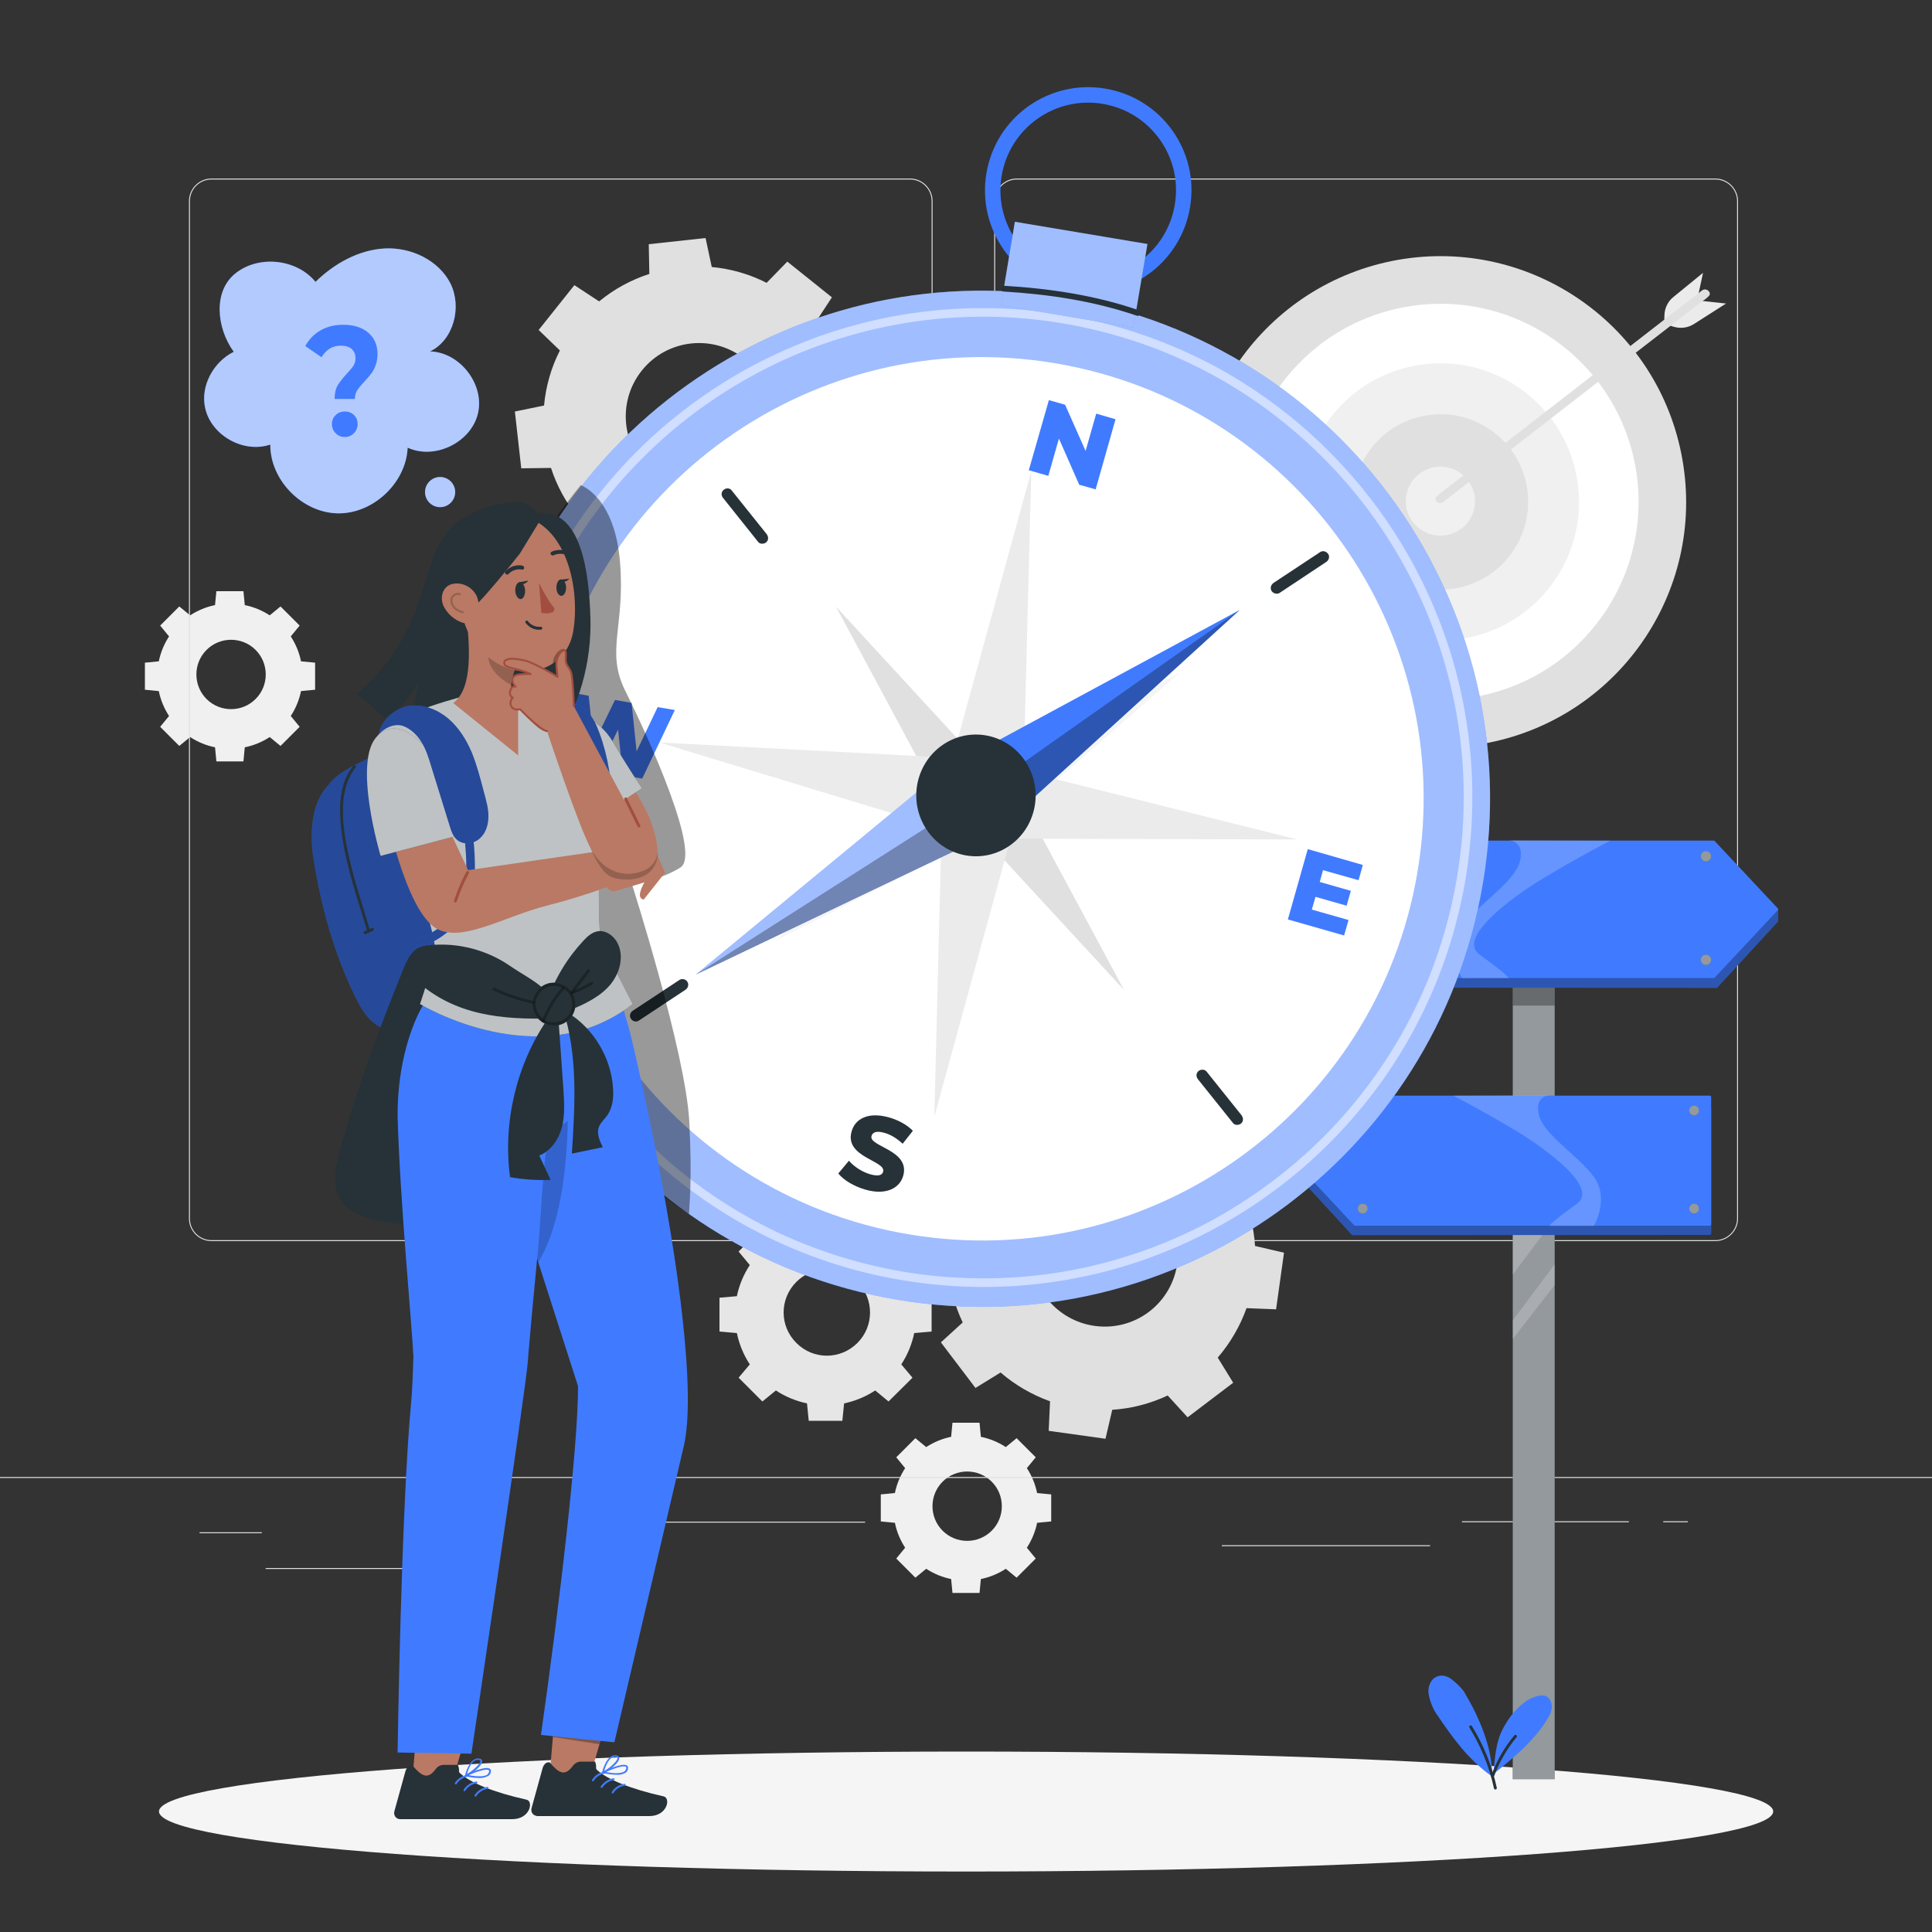 <svg version="1.2" xmlns="http://www.w3.org/2000/svg" viewBox="0 0 1000 1000" width="1000" height="1000">
	<rect x="0" y="0" width="1000" height="1000" fill="#333333" stroke="none"/>
	<title>9462243</title>
	<style>
		.s0 { fill: #f0f0f0 } 
		.s1 { fill: #e6e6e6 } 
		.s2 { fill: #e0e0e0 } 
		.s3 { fill: #ffffff } 
		.s4 { fill: #ebebeb } 
		.s5 { fill: #f5f5f5 } 
		.s6 { fill: #263238 } 
		.s7 { opacity: .5;fill: #ffffff } 
		.s8 { opacity: .3;fill: #000000 } 
		.s9 { fill: #407bff } 
		.s10 { fill: none;stroke: #263238;stroke-linecap: round;stroke-linejoin: round;stroke-width: 1.5 } 
		.s11 { opacity: .6;fill: #ffffff } 
		.s12 { fill: none;stroke: #407bff;stroke-miterlimit:10;stroke-width: 8 } 
		.s13 { opacity: .4;fill: #000000 } 
		.s14 { fill: #000000 } 
		.s15 { opacity: .7;fill: #ffffff } 
		.s16 { fill: #b97964 } 
		.s17 { fill: none;stroke: #407bff;stroke-linecap: round;stroke-linejoin: round } 
		.s18 { opacity: .2;fill: #000000 } 
		.s19 { fill: #a24e3f } 
		.s20 { opacity: .2;fill: none;stroke: #000000;stroke-linecap: round;stroke-linejoin: round } 
		.s21 { fill: none;stroke: #a24e3f;stroke-linecap: round;stroke-linejoin: round } 
	</style>
	<g id="Background complete">
		<g id="&lt;Group&gt;">
			<path id="&lt;Compound Path&gt;" fill-rule="evenodd" class="s0" d="m463.9 754.3l9.9-9.9 5.6 4.6c4-2.6 8.4-4.4 12.9-5.3l0.7-7.3h14l0.7 7.3c4.5 0.9 8.9 2.7 12.9 5.3l5.6-4.6 9.9 9.9-4.6 5.6c2.6 4 4.4 8.4 5.3 12.9l7.3 0.7v14l-7.3 0.7c-0.9 4.5-2.7 8.9-5.3 12.9l4.6 5.6-9.9 9.9-5.6-4.6c-4 2.6-8.4 4.4-12.9 5.3l-0.7 7.2h-14l-0.7-7.2c-4.5-0.9-8.9-2.7-12.9-5.3l-5.6 4.6-9.9-9.9 4.6-5.6c-2.6-4-4.4-8.4-5.3-12.9l-7.3-0.7v-14l7.3-0.7c0.9-4.5 2.7-8.9 5.3-12.9zm24 12.6c-7 7-7 18.4 0 25.4 7 7 18.4 7 25.4 0 7-7 7-18.4 0-25.4-7-7-18.4-7-25.4 0z"/>
		</g>
		<g id="&lt;Group&gt;">
			<path id="&lt;Compound Path&gt;" fill-rule="evenodd" class="s0" d="m82.9 323.8l9.9-9.9 5.6 4.6c4-2.6 8.4-4.4 12.9-5.3l0.7-7.2h14l0.7 7.2c4.5 0.9 8.9 2.7 12.9 5.3l5.6-4.6 9.9 9.9-4.6 5.6c2.6 4 4.4 8.4 5.3 12.9l7.3 0.7v14l-7.3 0.7c-0.9 4.5-2.7 8.9-5.3 12.9l4.6 5.6-9.9 9.9-5.6-4.6c-4 2.6-8.4 4.4-12.9 5.3l-0.7 7.3h-14l-0.7-7.3c-4.5-0.9-8.9-2.7-12.9-5.3l-5.6 4.6-9.9-9.9 4.6-5.6c-2.6-4-4.4-8.4-5.3-12.9l-7.2-0.7v-14l7.2-0.7c0.9-4.5 2.7-8.9 5.3-12.9zm24 12.6c-7 7-7 18.4 0 25.4 7 7 18.4 7 25.4 0 7-7 7-18.4 0-25.4-7-7-18.4-7-25.4 0z"/>
		</g>
		<g id="&lt;Group&gt;">
			<path id="&lt;Compound Path&gt;" fill-rule="evenodd" class="s1" d="m382.3 647.8l12.3-12.3 7 5.7c5-3.3 10.5-5.5 16.1-6.6l0.9-9h17.4l0.9 9c5.6 1.1 11.1 3.3 16.1 6.6l6.9-5.7 12.4 12.3-5.8 7c3.3 5 5.5 10.4 6.7 16.1l9 0.8v17.5l-9 0.8c-1.2 5.7-3.4 11.2-6.7 16.2l5.8 6.9-12.4 12.3-6.9-5.7c-5 3.3-10.5 5.5-16.1 6.7l-0.9 9h-17.4l-0.9-9c-5.6-1.2-11.1-3.4-16.1-6.7l-7 5.7-12.3-12.3 5.8-6.9c-3.3-5-5.5-10.5-6.7-16.2l-9-0.8v-17.5l9-0.8c1.2-5.7 3.4-11.1 6.7-16.1zm29.9 15.7c-8.8 8.8-8.8 22.9 0 31.6 8.7 8.8 22.8 8.8 31.6 0 8.7-8.7 8.7-22.8 0-31.6-8.8-8.7-22.9-8.7-31.6 0z"/>
		</g>
		<g id="&lt;Group&gt;">
			<path id="&lt;Compound Path&gt;" fill-rule="evenodd" class="s2" d="m502.2 585l23.6-17.9 10.3 11.3c9.2-4.4 18.9-6.8 28.7-7.5l3.5-14.9 29.4 4-0.7 15.4c9.2 3.3 17.9 8.2 25.6 14.9l13-8 17.9 23.6-11.3 10.3c4.3 9.2 6.8 18.9 7.4 28.7l15 3.5-4.1 29.3-15.3-0.6c-3.3 9.2-8.3 17.9-14.9 25.6l8 13-23.6 17.9-10.3-11.3c-9.2 4.3-18.9 6.8-28.7 7.4l-3.5 15-29.4-4.1 0.7-15.3c-9.2-3.3-18-8.3-25.6-14.9l-13 8-17.9-23.6 11.3-10.3c-4.4-9.2-6.8-18.9-7.5-28.7l-14.9-3.5 4-29.4 15.4 0.7c3.3-9.3 8.2-18 14.9-25.6zm46.7 33.5c-16.7 12.6-20 36.4-7.4 53.1 12.7 16.7 36.5 20 53.2 7.4 16.7-12.7 20-36.5 7.3-53.2-12.6-16.7-36.4-20-53.1-7.3z"/>
		</g>
		<g id="&lt;Group&gt;">
			<path id="&lt;Compound Path&gt;" fill-rule="evenodd" class="s2" d="m278.8 170.8l18.5-23.2 12.8 8.4c7.8-6.4 16.6-11.2 26-14.2l-0.3-15.4 29.4-3.2 3.2 15c9.7 0.9 19.4 3.6 28.4 8.2l10.7-11 23.1 18.5-8.4 12.8c6.5 7.8 11.2 16.6 14.3 26l15.3-0.3 3.3 29.5-15.1 3.1c-0.9 9.7-3.6 19.4-8.2 28.4l11 10.7-18.5 23.1-12.8-8.4c-7.8 6.5-16.6 11.2-25.9 14.3l0.2 15.3-29.4 3.3-3.1-15c-9.8-1-19.5-3.7-28.5-8.3l-10.6 11.1-23.2-18.5 8.4-12.9c-6.4-7.8-11.2-16.6-14.2-25.9l-15.4 0.2-3.3-29.4 15.1-3.1c0.9-9.8 3.6-19.5 8.2-28.5zm53.4 21c-13.1 16.4-10.4 40.3 5.9 53.4 16.4 13 40.3 10.4 53.4-6 13.1-16.3 10.4-40.2-5.9-53.3-16.4-13.1-40.3-10.5-53.4 5.9z"/>
		</g>
		<g id="&lt;Group&gt;">
			<path id="&lt;Path&gt;" class="s2" d="m870.8 237.8c12.2 69.2-34.1 135.1-103.3 147.2-69.1 12.1-135-34.1-147.2-103.3-12.1-69.1 34.2-135 103.3-147.2 69.2-12.1 135.1 34.2 147.2 103.3z"/>
			<path id="&lt;Path&gt;" class="s3" d="m846.6 242.1c9.7 55.8-27.6 108.9-83.3 118.6-55.8 9.8-108.9-27.5-118.7-83.2-9.7-55.8 27.5-108.9 83.3-118.7 55.8-9.8 108.9 27.5 118.7 83.3z"/>
			<path id="&lt;Path&gt;" class="s0" d="m816.2 247.4c6.9 39-19.2 76.2-58.2 83-39 6.9-76.2-19.2-83.1-58.2-6.8-39.1 19.3-76.2 58.3-83.1 39-6.8 76.2 19.3 83 58.3z"/>
			<path id="&lt;Path&gt;" class="s2" d="m790.3 251.9c4.3 24.7-12.2 48.3-36.9 52.6-24.7 4.3-48.2-12.2-52.5-36.9-4.3-24.7 12.2-48.2 36.9-52.5 24.6-4.4 48.2 12.2 52.5 36.8z"/>
			<path id="&lt;Path&gt;" class="s0" d="m763.2 256.3c1.7 9.8-4.8 19-14.6 20.7-9.7 1.7-19-4.8-20.7-14.5-1.7-9.7 4.8-19 14.5-20.7 9.8-1.7 19 4.8 20.8 14.5z"/>
			<path id="&lt;Path&gt;" class="s4" d="m861.4 168.3l0.1-5.1c0.1-3.7 1.8-7.3 4.8-9.6l15.2-12.4-3 13.9z"/>
			<path id="&lt;Path&gt;" class="s4" d="m861.3 167.6l4.9 1.5c3.6 1.1 7.5 0.6 10.6-1.4l16.6-10.6-14.1-1.5z"/>
			<g id="&lt;Group&gt;">
				<g id="&lt;Group&gt;">
					<path id="&lt;Path&gt;" class="s2" d="m746.9 259.9q6.9-5.3 13.7-10.6 16.3-12.6 32.6-25.3 19.9-15.4 39.7-30.8 17.2-13.3 34.4-26.6 5.6-4.4 11.3-8.8c1.7-1.3 3.8-2.6 5.4-4.1q0.1-0.1 0.2-0.2c2.3-1.8-0.9-4.9-3.2-3.2q-6.8 5.3-13.7 10.6-16.3 12.7-32.6 25.3-19.9 15.4-39.7 30.8-17.2 13.3-34.3 26.6-5.7 4.4-11.4 8.8c-1.7 1.4-3.7 2.6-5.3 4.2q-0.1 0.1-0.3 0.2c-2.2 1.7 1 4.9 3.2 3.1z"/>
				</g>
			</g>
		</g>
		<g id="&lt;Group&gt;">
			<g id="&lt;Group&gt;">
				<g id="&lt;Group&gt;">
					<g id="&lt;Group&gt;">
						<g id="&lt;Group&gt;">
							<path id="&lt;Compound Path&gt;" fill-rule="evenodd" class="s2" d="m887.8 642.4h-361.5c-6.4 0-11.7-5.3-11.7-11.7v-526.6c0-6.4 5.3-11.7 11.7-11.7h361.5c6.5 0 11.8 5.3 11.8 11.7v526.6c0 6.4-5.3 11.7-11.8 11.7zm-361.5-549.5c-6.1 0-11.2 5-11.2 11.2v526.6c0 6.2 5.1 11.2 11.2 11.2h361.5c6.2 0 11.3-5 11.3-11.2v-526.6c0-6.2-5.1-11.2-11.3-11.2z"/>
						</g>
					</g>
					<g id="&lt;Group&gt;">
						<g id="&lt;Group&gt;">
							<path id="&lt;Compound Path&gt;" fill-rule="evenodd" class="s2" d="m471 642.4h-361.5c-6.5 0-11.7-5.3-11.7-11.7v-526.6c0-6.4 5.2-11.7 11.7-11.7h361.5c6.5 0 11.7 5.3 11.7 11.7v526.6c0 6.4-5.2 11.7-11.7 11.7zm-361.5-549.5c-6.2 0-11.2 5-11.2 11.2v526.6c0 6.2 5 11.2 11.2 11.2h361.5c6.2 0 11.2-5 11.2-11.2v-526.6c0-6.2-5-11.2-11.2-11.2z"/>
						</g>
					</g>
				</g>
				<g id="&lt;Group&gt;">
					<g id="&lt;Group&gt;">
						<path id="&lt;Path&gt;" class="s2" d="m1000 765h-1000v-0.5h1000z"/>
					</g>
				</g>
			</g>
			<path id="&lt;Path&gt;" class="s2" d="m103.3 793.1h32.2v0.5h-32.2z"/>
			<path id="&lt;Path&gt;" class="s2" d="m340.7 787.6h107.1v0.5h-107.1z"/>
			<path id="&lt;Path&gt;" class="s2" d="m137.5 811.6h72.5v0.5h-72.5z"/>
			<path id="&lt;Path&gt;" class="s2" d="m756.7 787.4h86.4v0.5h-86.4z"/>
			<path id="&lt;Path&gt;" class="s2" d="m860.9 787.4h12.7v0.5h-12.7z"/>
			<path id="&lt;Path&gt;" class="s2" d="m632.4 799.8h107.8v0.5h-107.8z"/>
		</g>
	</g>
	<g id="Shadow 2">
		<g id="&lt;Group&gt;">
			<g id="&lt;Group&gt;">
				<path id="&lt;Path&gt;" class="s5" d="m917.8 937.6c0 17.2-187.1 31.1-417.8 31.1-230.7 0-417.7-13.9-417.7-31.1 0-17.1 187-31 417.7-31 230.7 0 417.8 13.9 417.8 31z"/>
			</g>
		</g>
	</g>
	<g id="Sign">
		<g id="&lt;Group&gt;">
			<g id="&lt;Group&gt;">
				<path id="&lt;Path&gt;" class="s6" d="m804.7 920.9h-21.7v-421.8h21.7z"/>
				<path id="&lt;Path&gt;" class="s7" d="m804.7 920.9h-21.7v-421.8h21.7z"/>
			</g>
			<path id="&lt;Path&gt;" class="s8" d="m804.7 520.5h-21.7v-15h21.7z"/>
			<g id="&lt;Group&gt;">
				<path id="&lt;Path&gt;" class="s9" d="m693.4 511.2l194.9 0.1c0.2 0 0.5-0.1 0.6-0.2l31.3-34c0.2-0.3 0.3-6.4 0.1-6.7l-32.7-28.1c-0.1-0.1-0.3-0.2-0.6-0.2h-193.6c-0.5 0-0.8 0.3-0.8 0.7v67.7c0 0.4 0.3 0.7 0.8 0.7z"/>
				<path id="&lt;Path&gt;" class="s8" d="m693.4 511.2l194.9 0.1c0.2 0 0.5-0.1 0.6-0.2l31.3-34c0.2-0.3 0.3-6.4 0.1-6.7l-32.7-28.1c-0.1-0.1-0.3-0.2-0.6-0.2h-193.6c-0.5 0-0.8 0.3-0.8 0.7v67.7c0 0.4 0.3 0.7 0.8 0.7z"/>
				<path id="&lt;Path&gt;" class="s9" d="m693.4 506.2h193.6c0.3 0 0.5-0.1 0.6-0.3l32.6-34.8c0.2-0.3 0.2-0.6 0-0.9l-32.6-34.8c-0.1-0.2-0.3-0.3-0.6-0.3h-193.6c-0.5 0-0.8 0.3-0.8 0.7v69.7c0 0.4 0.3 0.7 0.8 0.7z"/>
				<g id="&lt;Group&gt;">
					<g id="&lt;Group&gt;">
						<path id="&lt;Path&gt;" class="s6" d="m704.6 443.2c0 1.5-1.2 2.7-2.7 2.7-1.5 0-2.7-1.2-2.7-2.7 0-1.5 1.2-2.7 2.7-2.7 1.5 0 2.7 1.2 2.7 2.7z"/>
						<path id="&lt;Path&gt;" class="s7" d="m704.6 443.2c0 1.5-1.2 2.7-2.7 2.7-1.5 0-2.7-1.2-2.7-2.7 0-1.5 1.2-2.7 2.7-2.7 1.5 0 2.7 1.2 2.7 2.7z"/>
					</g>
					<g id="&lt;Group&gt;">
						<path id="&lt;Path&gt;" class="s6" d="m704.6 496.8c0 1.5-1.2 2.7-2.7 2.7-1.5 0-2.7-1.2-2.7-2.7 0-1.5 1.2-2.7 2.7-2.7 1.5 0 2.7 1.2 2.7 2.7z"/>
						<path id="&lt;Path&gt;" class="s7" d="m704.6 496.8c0 1.5-1.2 2.7-2.7 2.7-1.5 0-2.7-1.2-2.7-2.7 0-1.5 1.2-2.7 2.7-2.7 1.5 0 2.7 1.2 2.7 2.7z"/>
					</g>
				</g>
				<g id="&lt;Group&gt;">
					<g id="&lt;Group&gt;">
						<path id="&lt;Path&gt;" class="s6" d="m885.7 443.2c0 1.5-1.2 2.7-2.7 2.7-1.5 0-2.7-1.2-2.7-2.7 0-1.5 1.2-2.7 2.7-2.7 1.5 0 2.7 1.2 2.7 2.7z"/>
						<path id="&lt;Path&gt;" class="s7" d="m885.7 443.2c0 1.5-1.2 2.7-2.7 2.7-1.5 0-2.7-1.2-2.7-2.7 0-1.5 1.2-2.7 2.7-2.7 1.5 0 2.7 1.2 2.7 2.7z"/>
					</g>
					<g id="&lt;Group&gt;">
						<path id="&lt;Path&gt;" class="s6" d="m885.7 496.8c0 1.5-1.2 2.7-2.7 2.7-1.5 0-2.7-1.2-2.7-2.7 0-1.5 1.2-2.7 2.7-2.7 1.5 0 2.7 1.2 2.7 2.7z"/>
						<path id="&lt;Path&gt;" class="s7" d="m885.7 496.8c0 1.5-1.2 2.7-2.7 2.7-1.5 0-2.7-1.2-2.7-2.7 0-1.5 1.2-2.7 2.7-2.7 1.5 0 2.7 1.2 2.7 2.7z"/>
					</g>
				</g>
			</g>
			<g id="&lt;Group&gt;" style="opacity: .2">
				<path id="&lt;Path&gt;" class="s3" d="m833.5 435.1c0 0-17.6 9.1-35.4 19.9-14.3 8.7-44.6 30.3-32.2 39.2 12.5 8.9 15.5 12.1 14.8 12.1-0.7-0.1-24 0-24 0 0 0-8.6-14.8 0-26.7 8.6-11.9 27.1-22.7 30-33.7 2.8-11-6-11-6-11z"/>
			</g>
			<g id="&lt;Group&gt;">
				<g id="&lt;Group&gt;" style="opacity: .2">
					<path id="&lt;Path&gt;" class="s3" d="m804.7 604.8l-21.7 29.1v25.8l21.7-28.9z"/>
				</g>
				<g id="&lt;Group&gt;" style="opacity: .2">
					<path id="&lt;Path&gt;" class="s3" d="m804.7 654.4l-21.7 29v9.7l21.7-28z"/>
				</g>
			</g>
			<g id="&lt;Group&gt;">
				<g id="&lt;Group&gt;">
					<path id="&lt;Path&gt;" class="s9" d="m884.9 639.2l-184.6 0.1c-0.2 0-0.4-0.1-0.6-0.2l-29.6-32.2c-0.2-0.3-0.3-6.1-0.1-6.3l30.9-26.6c0.2-0.2 0.4-0.3 0.6-0.3h183.4c0.5 0 0.8 0.3 0.8 0.7v64.1c0 0.4-0.3 0.7-0.8 0.7z"/>
					<path id="&lt;Path&gt;" class="s8" d="m884.9 639.2l-184.6 0.1c-0.2 0-0.4-0.1-0.6-0.2l-29.6-32.2c-0.2-0.3-0.3-6.1-0.1-6.3l30.9-26.6c0.2-0.2 0.4-0.3 0.6-0.3h183.4c0.5 0 0.8 0.3 0.8 0.7v64.1c0 0.4-0.3 0.7-0.8 0.7z"/>
					<path id="&lt;Path&gt;" class="s9" d="m884.9 634.4h-183.4c-0.2 0-0.4-0.1-0.6-0.2l-30.8-33c-0.2-0.3-0.2-0.6 0-0.8l30.8-33c0.2-0.2 0.4-0.3 0.6-0.3h183.4c0.5 0 0.8 0.3 0.8 0.7v66c0 0.3-0.3 0.6-0.8 0.6z"/>
					<g id="&lt;Group&gt;">
						<g id="&lt;Group&gt;">
							<path id="&lt;Path&gt;" class="s6" d="m874.3 574.8c0 1.4 1.2 2.5 2.6 2.5 1.4 0 2.5-1.1 2.5-2.5 0-1.4-1.1-2.6-2.5-2.6-1.4 0-2.6 1.2-2.6 2.6z"/>
							<path id="&lt;Path&gt;" class="s7" d="m874.3 574.8c0 1.4 1.2 2.5 2.6 2.5 1.4 0 2.5-1.1 2.5-2.5 0-1.4-1.1-2.6-2.5-2.6-1.4 0-2.6 1.2-2.6 2.6z"/>
						</g>
						<g id="&lt;Group&gt;">
							<path id="&lt;Path&gt;" class="s6" d="m874.3 625.6c0 1.4 1.2 2.5 2.6 2.5 1.4 0 2.5-1.1 2.5-2.5 0-1.5-1.1-2.6-2.5-2.6-1.4 0-2.6 1.1-2.6 2.6z"/>
							<path id="&lt;Path&gt;" class="s7" d="m874.3 625.6c0 1.4 1.2 2.5 2.6 2.5 1.4 0 2.5-1.1 2.5-2.5 0-1.5-1.1-2.6-2.5-2.6-1.4 0-2.6 1.1-2.6 2.6z"/>
						</g>
					</g>
					<g id="&lt;Group&gt;">
						<g id="&lt;Group&gt;">
							<path id="&lt;Path&gt;" class="s6" d="m702.8 574.8c0 1.4 1.1 2.5 2.5 2.5 1.5 0 2.6-1.1 2.6-2.5 0-1.4-1.1-2.6-2.6-2.6-1.4 0-2.5 1.2-2.5 2.6z"/>
							<path id="&lt;Path&gt;" class="s7" d="m702.8 574.8c0 1.4 1.1 2.5 2.5 2.5 1.5 0 2.6-1.1 2.6-2.5 0-1.4-1.1-2.6-2.6-2.6-1.4 0-2.5 1.2-2.5 2.6z"/>
						</g>
						<g id="&lt;Group&gt;">
							<path id="&lt;Path&gt;" class="s6" d="m702.8 625.6c0 1.4 1.1 2.5 2.5 2.5 1.5 0 2.6-1.1 2.6-2.5 0-1.5-1.1-2.6-2.6-2.6-1.4 0-2.5 1.1-2.5 2.6z"/>
							<path id="&lt;Path&gt;" class="s7" d="m702.8 625.6c0 1.4 1.1 2.5 2.5 2.5 1.5 0 2.6-1.1 2.6-2.5 0-1.5-1.1-2.6-2.6-2.6-1.4 0-2.5 1.1-2.5 2.6z"/>
						</g>
					</g>
				</g>
				<g id="&lt;Group&gt;" style="opacity: .2">
					<path id="&lt;Path&gt;" class="s3" d="m752.2 567.1c0 0 16.7 8.6 33.5 18.8 13.6 8.3 42.3 28.7 30.5 37.2-11.8 8.4-14.7 11.4-14 11.4 0.7 0 22.8 0 22.8 0 0 0 8.2-14 0-25.3-8.2-11.3-25.7-21.5-28.4-31.9-2.7-10.3 5.6-10.4 5.6-10.4z"/>
				</g>
			</g>
		</g>
	</g>
	<g id="Plant">
		<g id="&lt;Group&gt;">
			<g id="&lt;Group&gt;">
				<path id="&lt;Path&gt;" class="s9" d="m758 876c-1.4-2.3-4.5-5.2-6.7-6.8-2.1-1.7-5.1-2.5-7.6-1.4-3.2 1.3-4.7 5.2-4.3 8.6 0.5 3.5 2.1 7.8 4.1 10.7 8.3 12.2 16.1 23.4 28.9 32.5 0-15.2-6.7-30.6-14.4-43.6z"/>
			</g>
			<g id="&lt;Group&gt;">
				<path id="&lt;Path&gt;" class="s9" d="m800.5 878.1c-2.9-1.6-8.2 0.7-10.9 2.6-5.2 4-8.4 8-11.5 13.7-4.1 7.3-4.5 17.4-5.1 23.8 10.2-8.2 20.6-16.7 27.6-27.9 1.2-1.9 2.4-4 2.6-6.3 0.2-2.3-0.7-4.8-2.7-5.9z"/>
			</g>
			<path id="&lt;Path&gt;" class="s10" d="m761.2 893.8c6 9.7 10.4 20.5 12.8 31.7"/>
			<path id="&lt;Path&gt;" class="s10" d="m784.4 898.7c-5.1 6.1-9.1 13.1-11.8 20.5"/>
		</g>
	</g>
	<g id="Speech Bubble">
		<g id="&lt;Group&gt;">
			<g id="&lt;Group&gt;">
				<path id="&lt;Path&gt;" class="s9" d="m222.6 181.9c12.2-5.9 16.6-22.9 10.6-35.1-6.1-12.1-20.4-18.9-34-18.2-13.5 0.7-26.2 7.8-35.9 17.3-9.7-11.9-29.3-14-41.3-4.5-11.9 9.3-9.9 28.5-1 40.7-10.4 5.1-17.4 17.6-14.8 29.1 3.1 14.2 19.9 23.6 33.7 18.9-0.1 18.4 16.4 35.2 34.8 35.6 18.3 0.4 35.5-15.7 36.3-34 14 6.5 32.9-2.7 36.4-17.8 3.5-15-9.4-31.6-24.8-32z"/>
			</g>
			<path id="&lt;Path&gt;" class="s9" d="m235.6 254.7c0 4.3-3.5 7.8-7.8 7.8-4.3 0-7.8-3.5-7.8-7.8 0-4.3 3.5-7.8 7.8-7.8 4.3 0 7.8 3.5 7.8 7.8z"/>
			<g id="&lt;Group&gt;" style="opacity: .6">
				<path id="&lt;Path&gt;" class="s3" d="m222.6 181.9c12.2-5.9 16.6-22.9 10.6-35.1-6.1-12.1-20.4-18.9-34-18.2-13.5 0.7-26.2 7.8-35.9 17.3-9.7-11.9-29.3-14-41.3-4.5-11.9 9.3-9.9 28.5-1 40.7-10.4 5.1-17.4 17.6-14.8 29.1 3.1 14.2 19.9 23.6 33.7 18.9-0.1 18.4 16.4 35.2 34.8 35.6 18.3 0.4 35.5-15.7 36.3-34 14 6.5 32.9-2.7 36.4-17.8 3.5-15-9.4-31.6-24.8-32z"/>
			</g>
			<path id="&lt;Path&gt;" class="s11" d="m235.6 254.7c0 4.3-3.5 7.8-7.8 7.8-4.3 0-7.8-3.5-7.8-7.8 0-4.3 3.5-7.8 7.8-7.8 4.3 0 7.8 3.5 7.8 7.8z"/>
			<g id="&lt;Group&gt;">
				<path id="&lt;Compound Path&gt;" class="s9" d="m174.8 199.4q1.7-2.7 4.8-6.1 2.3-2.4 3.4-4.1 1-1.7 1-3.8 0-3-2-4.8-2.1-1.7-5.5-1.7-3.2 0-5.8 1.5-2.5 1.6-4.3 4.5l-8.4-5.8q2.9-5.2 7.9-8.1 5-2.9 11.8-2.9 8 0 12.8 4 4.9 4.1 4.9 11.2 0 3.3-1 5.8-0.9 2.6-2.3 4.3-1.3 1.8-3.5 4.1-2.5 2.7-3.7 4.5-1.2 1.9-1.2 4.5h-10.5q0-4.3 1.6-7.1zm-1.1 24.8q-1.9-1.9-1.9-4.7 0-2.8 1.9-4.6 1.8-1.9 4.8-1.9 2.9 0 4.8 1.9 1.8 1.8 1.8 4.6 0 2.8-1.9 4.7-1.9 2-4.7 2-2.9 0-4.8-2z"/>
			</g>
		</g>
	</g>
	<g id="Compass">
		<g id="&lt;Group&gt;">
			<g id="&lt;Group&gt;">
				<path id="&lt;Path&gt;" class="s12" d="m612 106.7c-4.5 26.9-30 45.1-56.9 40.6-26.9-4.5-45.1-30-40.6-56.9 4.5-27 30-45.1 56.9-40.6 27 4.5 45.2 30 40.6 56.9z"/>
				<path id="&lt;Path&gt;" class="s9" d="m767.6 456.9c-24 143.2-159.5 239.9-302.8 215.9-143.2-24-239.9-159.5-215.9-302.8 24-143.2 159.6-239.9 302.8-215.9 143.3 24 239.9 159.5 215.9 302.8z"/>
				<path id="&lt;Path&gt;" class="s7" d="m767.6 456.9c-24 143.2-159.5 239.9-302.8 215.9-143.2-24-239.9-159.5-215.9-302.8 24-143.2 159.6-239.9 302.8-215.9 143.3 24 239.9 159.5 215.9 302.8z"/>
				<g id="&lt;Group&gt;" style="opacity: .5">
					<g id="&lt;Group&gt;">
						<path id="&lt;Path&gt;" class="s3" d="m754.2 453.7c-4.3 25.7-12.5 50.8-24.6 74-11.6 22.2-26.6 42.7-44.3 60.5-17.6 17.6-37.8 32.6-59.8 44.4-22.1 11.7-45.9 20.1-70.5 24.8-25.5 4.8-51.7 5.5-77.5 2.3-26-3.3-51.6-10.8-75.4-22-22.7-10.8-43.7-25-62.2-42.1-18.2-16.9-33.9-36.5-46.4-58-12.6-21.7-21.9-45.2-27.4-69.7-5.8-25.2-7.5-51.2-5.2-76.9 2.3-26.1 8.7-52 19.1-76.1 9.9-23.3 23.5-45.1 40-64.3 16.2-18.8 35.2-35.2 56.3-48.4 21.2-13.4 44.3-23.5 68.6-29.9 24.7-6.6 50.3-9.3 75.9-8.1 26.3 1.3 52.5 6.8 77.2 16.2 23.8 9.1 46.2 21.9 66 37.9 19.4 15.5 36.5 33.9 50.5 54.5 14.1 20.7 25 43.4 32.3 67.3 7.5 24.4 11.1 49.8 10.8 75.3-0.1 12.8-1.3 25.6-3.4 38.3-0.4 2.8 3.9 4 4.4 1.2 4.3-26.2 4.7-52.9 0.8-79.1-3.7-25.5-11.4-50.3-22.6-73.4-11-22.8-25.5-43.9-42.8-62.4-17.3-18.7-37.6-34.7-59.7-47.4-22.9-13-47.9-22.4-73.6-27.8-26.2-5.4-53.3-6.8-79.9-3.8-25.5 2.8-50.4 9.5-73.9 19.9-23.2 10.1-44.8 23.9-64 40.4-19.3 16.7-36 36.3-49.4 57.9-13.8 22.2-24.1 46.7-30.5 72.1-6.5 26-8.9 53.1-6.9 79.9 1.9 25.7 7.6 51.1 17.2 75 9.4 23.5 22.2 45.6 38.1 65.3 16 20 35 37.4 56.2 51.7 21.6 14.5 45.5 25.6 70.5 32.9 25.8 7.4 52.7 10.8 79.5 9.9 25.8-0.9 51.5-5.7 75.8-14.4 23.9-8.5 46.5-20.6 66.8-35.8 20.5-15.2 38.5-33.5 53.6-54.1 15.3-21 27.2-44.3 35.4-68.9 4.1-12.4 7.2-25.1 9.4-37.9 0.5-2.9-3.9-4.1-4.4-1.2z"/>
					</g>
				</g>
				<path id="&lt;Path&gt;" class="s3" d="m733.7 451.2c-20.8 124.5-138.7 208.6-263.2 187.7-124.5-20.9-208.5-138.7-187.7-263.2 20.9-124.5 138.7-208.6 263.2-187.7 124.5 20.8 208.6 138.7 187.7 263.2z"/>
				<path id="&lt;Path&gt;" class="s9" d="m586.6 169.5l-68.5-11.5 7.2-43.2 68.6 11.5z"/>
				<path id="&lt;Path&gt;" class="s7" d="m586.6 169.5l-68.5-11.5 7.2-43.2 68.6 11.5z"/>
				<path id="&lt;Path&gt;" class="s2" d="m432.7 314l49.9 92.8 21-15.8z"/>
				<path id="&lt;Path&gt;" class="s5" d="m401.4 486.9l94.1-47.5-15.2-21.4z"/>
				<path id="&lt;Path&gt;" class="s5" d="m610.4 348.4l-94.1 47.5 15.2 21.4z"/>
				<path id="&lt;Path&gt;" class="s4" d="m533.8 243.9l-38.9 141.7 35.1 5.4z"/>
				<path id="&lt;Path&gt;" class="s2" d="m581.8 512.4l-49.9-92.8-21.1 15.8z"/>
				<path id="&lt;Path&gt;" class="s4" d="m483.6 578.1l38.8-141.7-35.1-5.3z"/>
				<path id="&lt;Path&gt;" class="s4" d="m671.4 434.5l-142.5-35.6-4.6 35.2z"/>
				<path id="&lt;Path&gt;" class="s4" d="m341.2 384.3l140.5 42.7 6.4-35z"/>
				<g id="&lt;Group&gt;">
					<g id="&lt;Group&gt;">
						<path id="&lt;Path&gt;" class="s6" d="m662.3 306.9q12-8 24.1-16c1.4-0.9 2-2.7 1.1-4.1-0.8-1.3-2.7-2-4.1-1.1q-12.1 8-24.2 16c-1.3 0.9-1.9 2.6-1.1 4.1 0.8 1.3 2.8 2 4.2 1.1z"/>
					</g>
				</g>
				<g id="&lt;Group&gt;">
					<g id="&lt;Group&gt;">
						<path id="&lt;Path&gt;" class="s6" d="m330.6 528.3q12.1-8 24.2-16c1.3-0.9 1.9-2.6 1-4.1-0.7-1.3-2.7-1.9-4.1-1q-12 7.9-24.1 15.9c-1.4 0.9-2 2.7-1.1 4.1 0.8 1.4 2.7 2 4.1 1.1z"/>
					</g>
				</g>
				<g id="&lt;Group&gt;">
					<g id="&lt;Group&gt;">
						<path id="&lt;Path&gt;" class="s6" d="m620.2 558.8q9 11.3 18.1 22.6c1 1.2 3.2 1 4.2 0 1.3-1.3 1-3 0-4.3q-9-11.3-18.1-22.6c-1-1.2-3.2-1-4.2 0-1.3 1.3-1.1 3 0 4.3z"/>
					</g>
				</g>
				<g id="&lt;Group&gt;">
					<g id="&lt;Group&gt;">
						<path id="&lt;Path&gt;" class="s6" d="m374.4 257.9q9 11.3 18.1 22.7c1 1.2 3.2 1 4.2 0 1.3-1.3 1-3 0-4.3q-9-11.3-18.1-22.6c-1-1.3-3.2-1.1-4.2 0-1.3 1.2-1.1 3 0 4.2z"/>
					</g>
				</g>
				<g id="&lt;Group&gt;">
					<path id="&lt;Compound Path&gt;" class="s9" d="m349.3 367.5l-16.9 35.5-10-1.7-2.5-23.7-10.4 21.6-10-1.7-4.4-39.1 9.6 1.7 2.6 24.9 11-22.7 8.6 1.5 2.6 25.1 10.9-22.9z"/>
				</g>
			</g>
			<g id="&lt;Group&gt;">
				<path id="&lt;Path&gt;" class="s9" d="m641.7 315.7l-130.9 70.7 20.3 30.1z"/>
				<path id="&lt;Path&gt;" class="s8" d="m524.9 398.1l116.8-82.4-110.6 100.8z"/>
				<path id="&lt;Path&gt;" class="s9" d="m360.2 504.4l134.2-64.1-18.8-31.1z"/>
				<path id="&lt;Path&gt;" class="s7" d="m360.2 504.4l134.2-64.1-18.8-31.1z"/>
				<path id="&lt;Path&gt;" class="s8" d="m479.1 428.6l-118.9 75.8 134.2-64.1c0 0-0.7-22-1.5-20.2-0.8 1.8-13.8 8.5-13.8 8.5z"/>
				<path id="&lt;Path&gt;" class="s6" d="m531.2 394.8c9.2 14.7 4.9 34.2-9.5 43.5-14.4 9.3-33.5 5-42.6-9.7-9.2-14.7-4.9-34.1 9.5-43.5 14.4-9.3 33.4-5 42.6 9.7z"/>
			</g>
			<g id="&lt;Group&gt;">
				<g id="&lt;Group&gt;">
					<path id="&lt;Path&gt;" class="s6" d="m519.5 150.9c23.5 1.4 46.6 4.9 68.9 12.5 1.8 0.6 2.6-2.3 0.8-2.9-22.5-7.7-46-11.2-69.7-12.6-2-0.1-1.9 2.9 0 3z"/>
				</g>
			</g>
			<g id="&lt;Group&gt;">
				<path id="&lt;Compound Path&gt;" class="s9" d="m577.4 217l-10.3 36.3-8.5-2.4-10.5-23.9-5.5 19.3-10.1-2.9 10.4-36.3 8.4 2.4 10.6 23.9 5.5-19.3z"/>
			</g>
			<g id="&lt;Group&gt;">
				<path id="&lt;Compound Path&gt;" class="s9" d="m698 476.2l-2.3 8-29.1-8.3 10.3-36.4 28.5 8.2-2.2 7.9-18.4-5.2-1.7 6.1 16.1 4.6-2.2 7.7-16.1-4.6-1.9 6.6z"/>
			</g>
			<g id="&lt;Group&gt;">
				<path id="&lt;Compound Path&gt;" class="s6" d="m433.9 607.4l5.5-6.6c2.6 3 6.8 5.8 11 7 4.2 1.2 6.2 0.5 6.7-1.3 1.7-5.8-20.2-7.4-16.3-20.9 1.8-6.5 8.6-10.3 19.4-7.2 4.7 1.3 9.3 3.8 12.3 6.9l-5.3 6.7c-3-2.8-6.1-4.7-9.3-5.6-4.3-1.3-6.3-0.3-6.8 1.6-1.6 5.5 20.2 7.2 16.4 20.6-1.8 6.3-8.7 10.2-19.4 7.2-6-1.7-11.5-5-14.2-8.4z"/>
			</g>
		</g>
	</g>
	<g id="Shadow 1">
		<path id="&lt;Path&gt;" class="s13" d="m327.1 457.7c0 0 14.3-1.9 25.1-8.7 10.8-6.8-15.9-66-28.7-91.7-10.1-20.5 0.2-33.1-2.6-66.6-2.8-33.5-20.1-39.5-20.3-39.6-21.2 26.5-40.6 55.9-50.5 90.5-32.1 112.9 13.7 225.2 106.5 286.8 0.2-4.6 1.7-17.2 0.2-47.4-1.7-35.7-29.7-123.3-29.7-123.3z"/>
	</g>
	<g id="Character">
		<g id="&lt;Group&gt;">
			<g id="&lt;Group&gt;">
				<g id="&lt;Group&gt;">
					<path id="&lt;Path&gt;" class="s9" d="m251.4 462.8c-3.3-12-4.1-24.6-6.7-36.7-2.6-12.2-7.3-24.6-16.8-32.6-5.9-5.1-14.1-7.9-21.7-7.4-1.8 0.2-3.6 0.7-5.3 1.5-24 11.4-26.1 12.6-32.5 20.6-7.4 9.1-8 24.2-6.2 35.7 4.2 26.7 10.9 49.7 21.3 71.2 2.8 5.9 6.1 11.9 11.6 15.5 7.8 5.3 18.1 4.6 27.2 2.4 17-4.2 34.2-15.7 36.9-32.9 2-12.7-4.3-25-7.8-37.3z"/>
				</g>
				<g id="&lt;Group&gt;" style="opacity: .4">
					<path id="&lt;Path&gt;" class="s14" d="m251.4 462.8c-3.3-12-4.1-24.6-6.7-36.7-2.6-12.2-7.3-24.6-16.8-32.6-5.9-5.1-14.1-7.9-21.7-7.4-1.8 0.2-3.6 0.7-5.3 1.5-24 11.4-26.1 12.6-32.5 20.6-7.4 9.1-8 24.2-6.2 35.7 4.2 26.7 10.9 49.7 21.3 71.2 2.8 5.9 6.1 11.9 11.6 15.5 7.8 5.3 18.1 4.6 27.2 2.4 17-4.2 34.2-15.7 36.9-32.9 2-12.7-4.3-25-7.8-37.3z"/>
				</g>
				<g id="&lt;Group&gt;">
					<g id="&lt;Group&gt;">
						<path id="&lt;Path&gt;" class="s6" d="m182.9 396.3c-6.8 8.3-7.4 19.6-6.6 29.8 1.1 12.8 4.5 25.3 8.1 37.5 1.9 6 3.8 12 5.6 18.1 0.3 0.9 1.7 0.5 1.4-0.4-3.1-10.7-6.7-21.3-9.4-32.1-2.9-11.5-5.4-23.6-4.2-35.5 0.7-5.8 2.4-11.7 6.2-16.3 0.6-0.8-0.5-1.8-1.1-1.1z"/>
					</g>
				</g>
				<g id="&lt;Group&gt;">
					<g id="&lt;Group&gt;">
						<path id="&lt;Path&gt;" class="s6" d="m189.4 483.4q1.9-0.9 3.8-1.7c0.3-0.2 0.5-0.7 0.3-1-0.3-0.4-0.7-0.5-1.1-0.3q-1.9 0.8-3.8 1.7c-0.4 0.1-0.5 0.7-0.3 1 0.3 0.4 0.7 0.5 1.1 0.3z"/>
					</g>
				</g>
			</g>
			<g id="&lt;Group&gt;">
				<path id="&lt;Path&gt;" class="s6" d="m209.9 327.5c7.1-13.4 10.2-27.9 15.6-42.1 1.6-4.3 5.1-8.9 8.1-12.3 4.6-5.1 16.9-10.9 21.4-11.2l22.9 3.7c23.1-3 27 31.1 27.7 54.1 0.7 22.9-5.8 46.6-18.9 65.4-2.6 3.7-5.5 7.5-9.6 9.6-5 2.6-11 2.3-16.6 1.8-19-1.4-39.7-4.7-52.6-18.8 4.7-7.3 7.7-15.8 8.5-24.5-3.7 7.7-9.7 14.3-17.1 18.5q-7.3-6.3-14.6-12.7c13-11.6 18.1-18.1 25.2-31.5z"/>
			</g>
			<g id="&lt;Group&gt;">
				<path id="&lt;Path&gt;" class="s9" d="m203.1 386.5q0 0 0 0 0 0 0.1 0z"/>
			</g>
			<g id="&lt;Group&gt;">
				<path id="&lt;Path&gt;" class="s6" d="m298.2 370c0 0 11.4 1 19.1 14.1 7.6 13.1 15 23.9 15 23.9l-24.6 16.4z"/>
				<path id="&lt;Path&gt;" class="s15" d="m298.2 370c0 0 11.4 1 19.1 14.1 7.6 13.1 15 23.9 15 23.9l-24.6 16.4z"/>
			</g>
			<g id="&lt;Group&gt;">
				<path id="&lt;Path&gt;" class="s6" d="m312.5 483.3c-2.7-1.8-6.3-2-9.6-2-24.7-0.3-49.4 2-73.6 6.8l-4.3 2.1c-3.3-1.9-7.8-0.6-10.7 2-2.8 2.7-4.3 6.4-5.8 10-12.5 31.1-24.5 62.6-33 95.1-2 7.5-3.6 15.9 0.1 22.7 4.3 8 14.2 10.8 23.1 12.4 29.2 5.2 58.9 5.5 88.6 5.5 7.2 0.1 14.9-0.1 20.8-4.2 8.3-5.7 10.3-16.9 11.2-27 3.6-36.6 3.2-73.6-1.1-110.2-0.6-4.9-1.6-10.4-5.7-13.2z"/>
			</g>
			<g id="&lt;Group&gt;">
				<path id="&lt;Path&gt;" class="s16" d="m284.5 918.9l20.5 2 15.2-51.9-31.2-3.4z"/>
				<g id="&lt;Group&gt;">
					<path id="&lt;Path&gt;" class="s6" d="m308 911.8h-7.3c-1.7 0-3.2 0.9-4.2 2.2-4.2 5.8-7.4 3.6-12-1.8-2.9-0.4-3.7 3-3.9 3.9l-5.5 19.9c-0.4 1.6 0.5 3.4 2.2 3.8q0.4 0.2 0.9 0.2c8.9 0 13.1 0 24.1 0h33.8c9.3 0 11.2-9.3 7.4-10.2-17.1-3.8-29.2-8.8-34.5-13.7-1-0.9 0.1-1.6-1-4.3z"/>
					<path id="&lt;Compound Path&gt;" fill-rule="evenodd" class="s9" d="m318.9 918.6q-3.5-0.1-6.9-0.9c-0.2 0-0.3-0.3-0.2-0.5q0.1-0.2 0.2-0.2c1.1-0.5 10.2-4.8 12.5-3.2 0.4 0.3 0.7 0.8 0.6 1.3 0 1-0.5 1.8-1.2 2.4-1.5 0.9-3.3 1.3-5 1.1zm-5.4-1.4c2.7 0.5 7.7 1.2 9.8-0.4 0.5-0.4 0.8-1.1 0.9-1.7 0-0.3-0.1-0.5-0.3-0.6-1.2-0.9-6.6 1-10.4 2.7z"/>
					<path id="&lt;Compound Path&gt;" fill-rule="evenodd" class="s9" d="m312.1 917.8q-0.1 0-0.2 0c-0.2-0.1-0.2-0.3-0.2-0.5 0-0.4 2.2-9.4 7.2-8.8 1.2 0.2 1.6 0.8 1.6 1.3 0.4 2.4-5.4 6.9-8.1 8zm6.2-8.5c-3.2 0-5 5.3-5.6 7.4 3-1.6 7.1-5.4 6.9-6.8 0-0.1 0-0.5-1-0.6z"/>
					<path id="&lt;Path&gt;" class="s17" d="m313.1 917.5c-2.6 0.3-4.9 1.8-6.2 4"/>
					<path id="&lt;Path&gt;" class="s17" d="m317.6 920.9c-2.5 0.4-4.8 1.9-6.2 4"/>
					<path id="&lt;Path&gt;" class="s17" d="m323.3 923.8c-2.5 0.3-4.9 1.8-6.2 4"/>
				</g>
				<path id="&lt;Path&gt;" class="s8" d="m312.2 896.4l-1.9 6.4-24.1-3.7 0.4-5.2z"/>
			</g>
			<g id="&lt;Group&gt;">
				<path id="&lt;Path&gt;" class="s16" d="m213.5 920.5l20.5 2 15.2-51.8-31.2-3.4z"/>
				<g id="&lt;Group&gt;">
					<path id="&lt;Path&gt;" class="s6" d="m237 913.5h-7.3c-1.7 0-3.2 0.8-4.2 2.2-4.2 5.7-7.4 3.5-12-1.9-2.9-0.3-3.7 3-3.9 3.9l-5.5 19.9c-0.4 1.7 0.5 3.4 2.2 3.9q0.4 0.1 0.9 0.1c8.9 0 13.1 0 24.1 0h33.8c9.3 0 11.2-9.3 7.4-10.1-17.1-3.8-29.2-8.8-34.5-13.8-0.9-0.9 0.1-1.5-1-4.2z"/>
					<path id="&lt;Compound Path&gt;" fill-rule="evenodd" class="s9" d="m247.9 920.3q-3.5-0.1-6.8-0.9c-0.3-0.1-0.4-0.3-0.3-0.5q0.1-0.2 0.3-0.3c1-0.5 10.1-4.8 12.4-3.1 0.4 0.2 0.7 0.7 0.6 1.3 0 0.9-0.5 1.8-1.2 2.3-1.5 0.9-3.3 1.3-5 1.2zm-5.4-1.5c2.7 0.5 7.7 1.2 9.8-0.3 0.5-0.5 0.8-1.1 0.9-1.8 0-0.2-0.1-0.4-0.3-0.5-1.2-0.9-6.6 1-10.4 2.6z"/>
					<path id="&lt;Compound Path&gt;" fill-rule="evenodd" class="s9" d="m241.1 919.4q-0.1 0-0.2 0c-0.2-0.1-0.2-0.3-0.2-0.4 0-0.4 2.2-9.4 7.2-8.8 1.2 0.1 1.6 0.7 1.7 1.2 0.3 2.4-5.5 6.9-8.2 8.1zm6.2-8.5c-3.2 0-5 5.2-5.6 7.3 3-1.6 7.1-5.3 6.9-6.8 0-0.1 0-0.4-0.9-0.5z"/>
					<path id="&lt;Path&gt;" class="s17" d="m242.1 919.1c-2.5 0.4-4.9 1.9-6.2 4"/>
					<path id="&lt;Path&gt;" class="s17" d="m246.6 922.6c-2.5 0.3-4.8 1.8-6.2 4"/>
					<path id="&lt;Path&gt;" class="s17" d="m252.3 925.4c-2.5 0.4-4.9 1.9-6.2 4"/>
				</g>
				<path id="&lt;Path&gt;" class="s8" d="m215.2 900.7l0.4-5.2 25.6 2.6-1.9 6.3"/>
			</g>
			<path id="&lt;Path&gt;" class="s18" d="m323.6 525.2c0 0-15.1 15.8-44.6 16.1-29.5 0.3-62.5-16.9-62.5-16.9l3.7-6.3 84.9 9.2 16.2-9.2z"/>
			<g id="&lt;Group&gt;">
				<g id="&lt;Group&gt;">
					<g id="&lt;Group&gt;">
						<g id="&lt;Group&gt;">
							<g id="&lt;Group&gt;">
								<path id="&lt;Path&gt;" class="s9" d="m326.1 534.3c0 0 18 73.4 26.1 138.7 2.4 19.9 6.2 55.6 1.8 75.2l-36 153.6-38-3.8c9.6-67.8 19.2-148.5 19.2-180.5l-51.6-160.7z"/>
							</g>
						</g>
					</g>
					<path id="&lt;Path&gt;" class="s18" d="m272.9 636c-0.1 0.7 20.4-83.2 20.4-83.2 0 0 5.6 68.5-15.1 101.2z"/>
					<path id="&lt;Path&gt;" class="s9" d="m310.7 501.9c0 0-36.8 19.7-86.9 16q-0.8 0-1.5-0.1l-3.2 2.2c-5.8 9.8-13.4 30.2-13.3 57.5 1.1 42.8 7.5 109.2 8.1 123.6q0 0 0.1 0c-0.3 11-0.7 19.4-1.1 23.6-5.3 56.1-7.1 182.4-7.1 182.4l38.2 0.6c0 0 28.5-191.2 29.2-202.9q0.2-2 0.3-4l1.8-20.4c1.7-18.7 4-39.6 5.1-60.6l2.9-34.1c25.1-8.3 38.5-45.1 42.8-51.4-6.5-24.1-9.4-21.9-15.4-32.4z"/>
				</g>
			</g>
			<g id="&lt;Group&gt;">
				<path id="&lt;Path&gt;" class="s6" d="m208.2 424.5l-12.8-43.6c8.1-12.1 48.2-21.4 48.2-21.4l26.4 1.4c0 0 10.2 2.3 18.9 5.1 11.6 3.8 17.8 6.9 20.6 13.3 0 0 4.8 14.3 1.9 43.7-0.8 8-2.6 50.7-0.3 64.6l16.4 32.1c-48.3 37.6-110.1 0-110.1 0 2.2-6.6 7-21.3 7.9-27.8-0.7-8.3-3-13.7-6.5-28.2-0.7-2.8-9.4-36.4-10.6-39.2z"/>
				<path id="&lt;Path&gt;" class="s15" d="m208.2 424.5l-12.8-43.6c8.1-12.1 48.2-21.4 48.2-21.4l26.4 1.4c0 0 10.2 2.3 18.9 5.1 11.6 3.8 17.8 6.9 20.6 13.3 0 0 4.8 14.3 1.9 43.7-0.8 8-2.6 50.7-0.3 64.6l16.4 32.1c-48.3 37.6-110.1 0-110.1 0 2.2-6.6 7-21.3 7.9-27.8-0.7-8.3-3-13.7-6.5-28.2-0.7-2.8-9.4-36.4-10.6-39.2z"/>
				<path id="&lt;Path&gt;" class="s18" d="m213.2 440.2h2.4l7.1-20.9-3.2 47.4-6.5-24.8z"/>
			</g>
			<g id="&lt;Group&gt;">
				<g id="&lt;Group&gt;">
					<path id="&lt;Path&gt;" class="s16" d="m268.2 363.3c-2.8-2.7-4-5.6-3.5-9.6 0.4-3.1 1.4-6.3 2.5-9.4l-4.1-4.5-21.4-20.1c1 13.9 3.5 36.2-7.1 44.2l33.6 27.1z"/>
					<path id="&lt;Path&gt;" class="s18" d="m264.6 354.6c-5.8-3.2-12.3-8.8-11.8-15.5 0.3-2.8 0.8-5.5 1.4-7.3l12.1 15c-0.8 2.5-1.2 4.1-1.7 7.8z"/>
					<path id="&lt;Path&gt;" class="s16" d="m236.1 297.5c2.7 21.2 3.4 30.2 14.7 40.9 17.1 16.2 42.3 9.6 45.9-11.6 3.3-19.1-1.7-50.5-22.9-58.7-20.9-8.1-40.5 8.2-37.7 29.4z"/>
					<path id="&lt;Path&gt;" class="s8" d="m293 336.6c0 0-0.8-1.1-2.2-0.6-1.4 0.5-4.6 3.1-4.6 7.4 0 0 1.7-1.1 3.7-2.9 1.2-1.2 3.1-3.9 3.1-3.9z"/>
					<path id="&lt;Path&gt;" class="s6" d="m266.7 305.5c0 2.4 1.2 4.4 2.6 4.6 1.4 0.1 2.5-1.8 2.5-4.2 0-2.4-1.2-4.4-2.6-4.6-1.4-0.1-2.5 1.8-2.5 4.2z"/>
					<path id="&lt;Path&gt;" class="s6" d="m288 303.8c-0.1 2.3 0.9 4.3 2.3 4.6 1.4 0.2 2.6-1.5 2.7-3.9 0.1-2.3-1-4.4-2.4-4.6-1.3-0.2-2.5 1.5-2.6 3.9z"/>
					<path id="&lt;Path&gt;" class="s6" d="m262.4 297.4c0.3 0 0.6-0.1 0.8-0.3 3.1-3.2 6.8-2.3 6.9-2.3 0.5 0.2 1.1-0.2 1.2-0.7 0.1-0.6-0.3-1.2-0.9-1.3-0.2-0.1-4.8-1.2-8.7 2.8-0.4 0.4-0.4 1 0 1.5q0.3 0.3 0.7 0.3z"/>
					<path id="&lt;Path&gt;" class="s6" d="m295.2 287.7q0.3-0.1 0.5-0.5c0.3-0.5 0-1.1-0.5-1.3-5.4-2.6-9.5-0.4-9.7-0.3-0.5 0.3-0.7 0.9-0.4 1.4 0.4 0.5 1 0.6 1.5 0.4 0.2-0.1 3.4-1.8 7.7 0.2 0.3 0.2 0.6 0.2 0.9 0.1z"/>
					<path id="&lt;Path&gt;" class="s19" d="m279 301.7c0 0 3.7 7.9 7.6 12.7 0.7 0.8 0.3 2.1-0.7 2.5-2.6 1.1-5.7 0.3-5.7 0.3z"/>
					<path id="&lt;Path&gt;" class="s6" d="m268.6 301.4l4.9-0.9c0 0-2.8 3.5-4.9 0.9z"/>
					<path id="&lt;Path&gt;" class="s6" d="m289.8 300.1l5-0.6c0 0-3.1 3.3-5 0.6z"/>
					<path id="&lt;Path&gt;" class="s6" d="m230.3 285.9c-2.9 4.1 2.9 16.2 2.9 16.2 0 0 10.2-3 10.7 12.4 3.8 0.6 8-13.8 7.4-28.2-0.8-8.1-15.9-7.8-21-0.4z"/>
					<path id="&lt;Path&gt;" class="s6" d="m279.9 268.8c-4.4-9.3-12.3-12.8-33.4-3.7-19 8.1-6.9 36.4-2.6 49.4 0.9 2.7 25.2-28 25.2-28z"/>
					<path id="&lt;Path&gt;" class="s16" d="m230.3 315c2.6 4.3 6.8 6.9 10.6 7.7 5.6 1.2 8.2-8 6.1-13.5-1.9-5-7.6-8.2-13-6.9-5.3 1.3-6.8 7.9-3.7 12.7z"/>
					<path id="&lt;Path&gt;" class="s20" d="m238.1 307.6c-1.8-0.7-3.7 0.5-4.3 2-0.7 1.8 0.3 6 5.8 7.3"/>
				</g>
				<g id="&lt;Group&gt;">
					<g id="&lt;Group&gt;">
						<path id="&lt;Path&gt;" class="s6" d="m272 322.3c1.8 2.5 4.9 4 7.9 3.6 0.4 0 0.8-0.3 0.8-0.7 0-0.4-0.4-0.8-0.8-0.8-2.5 0.3-5.1-0.8-6.6-2.8-0.2-0.4-0.6-0.5-1-0.3-0.3 0.2-0.5 0.7-0.3 1z"/>
					</g>
				</g>
			</g>
			<g id="&lt;Group&gt;">
				<g id="&lt;Group&gt;">
					<path id="&lt;Path&gt;" class="s16" d="m318 440.3l21.4 0.5 4.8 10.9-11 13.9c0 0-2.7-0.1-1.8-3.8 0.7-2.9 2.2-5.1 2.2-5.1l-14.6 4.4c-2.8 0.8-5.6-1.2-5.7-4.1l-0.7-16.8z"/>
					<g id="&lt;Group&gt;">
						<g id="&lt;Group&gt;">
							<path id="&lt;Path&gt;" class="s9" d="m240.4 432.9c1.1 11.4 2.3 23.7-2.7 34.4-4.1 8.7-11.8 15.5-21 18.3-2.7 0.9-1.6 5.2 1.2 4.4 10-3.2 18.7-10.3 23.4-19.8 5.7-11.6 4.8-24.8 3.6-37.3-0.2-2.8-4.7-2.9-4.5 0z"/>
						</g>
					</g>
					<g id="&lt;Group&gt;" style="opacity: .4">
						<g id="&lt;Group&gt;">
							<path id="&lt;Path&gt;" class="s14" d="m240.4 432.9c1.1 11.4 2.3 23.7-2.7 34.4-4.1 8.7-11.8 15.5-21 18.3-2.7 0.9-1.6 5.2 1.2 4.4 10-3.2 18.7-10.3 23.4-19.8 5.7-11.6 4.8-24.8 3.6-37.3-0.2-2.8-4.7-2.9-4.5 0z"/>
						</g>
					</g>
					<path id="&lt;Path&gt;" class="s16" d="m192.7 401.2c0 0 3 9.9 7.3 23.2 4.3 13.3 11.7 45.4 24.4 55.2 12.7 9.7 36.2-5.2 58.5-10.8 20.3-5.2 34.7-11 35.1-11l-5.4-17.6-70.3 10.2-30.1-64.1c0 0-21.7-0.2-19.5 14.9z"/>
					<path id="&lt;Path&gt;" class="s18" d="m305.6 438.9c0 0 5 13 11.3 15.2 6.3 2.2 22.3 2.8 23.7-12.3z"/>
				</g>
				<g id="&lt;Group&gt;">
					<g id="&lt;Group&gt;">
						<path id="&lt;Path&gt;" class="s19" d="m241.4 451.2c-2.6 4.8-4.7 9.8-6.4 15-0.4 0.9 1.1 1.3 1.4 0.4q2.5-7.6 6.3-14.6c0.5-0.9-0.8-1.6-1.3-0.8z"/>
					</g>
				</g>
			</g>
			<g id="&lt;Group&gt;">
				<g id="&lt;Group&gt;">
					<g id="&lt;Group&gt;">
						<path id="&lt;Path&gt;" class="s6" d="m195.4 380.9c-13.2 12.7 1.6 62.1 1.6 62.1l42.1-11.1c0 0-10-37.2-20.1-46.6-8.5-7.9-16.3-11.6-23.6-4.4z"/>
					</g>
				</g>
				<g id="&lt;Group&gt;" style="opacity: .7">
					<g id="&lt;Group&gt;">
						<path id="&lt;Path&gt;" class="s3" d="m195.4 380.9c-13.2 12.7 1.6 62.1 1.6 62.1l42.1-11.1c0 0-10-37.2-20.1-46.6-8.5-7.9-16.3-11.6-23.6-4.4z"/>
					</g>
				</g>
			</g>
			<g id="&lt;Group&gt;">
				<g id="&lt;Group&gt;">
					<path id="&lt;Path&gt;" class="s9" d="m250.5 410.1c-1.8-6.9-3.6-13.9-6.3-20.6-2.8-6.6-6.7-12.9-12.2-17.6-5.5-4.6-12.7-7.5-19.9-6.6-7.1 0.8-15 7.4-16 14.7 3-3.3 8.1-5.7 12.4-4.3 4.2 1.5 7.6 4.9 9.9 8.8 2.3 3.8 3.6 8.2 4.9 12.5q4.7 15.1 9.4 30.3c0.8 2.7 1.8 5.7 4 7.5 3.3 2.7 8.5 2 11.6-0.8 3.2-2.8 4.5-7.2 4.5-11.5 0-4.2-1.2-8.3-2.3-12.4z"/>
				</g>
				<g id="&lt;Group&gt;" style="opacity: .4">
					<path id="&lt;Path&gt;" class="s14" d="m250.5 410.1c-1.8-6.9-3.6-13.9-6.3-20.6-2.8-6.6-6.7-12.9-12.2-17.6-5.5-4.6-12.7-7.5-19.9-6.6-7.1 0.8-15 7.4-16 14.7 3-3.3 8.1-5.7 12.4-4.3 4.2 1.5 7.6 4.9 9.9 8.8 2.3 3.8 3.6 8.2 4.9 12.5q4.7 15.1 9.4 30.3c0.8 2.7 1.8 5.7 4 7.5 3.3 2.7 8.5 2 11.6-0.8 3.2-2.8 4.5-7.2 4.5-11.5 0-4.2-1.2-8.3-2.3-12.4z"/>
				</g>
			</g>
			<g id="&lt;Group&gt;">
				<g id="&lt;Group&gt;">
					<g id="&lt;Group&gt;">
						<path id="&lt;Path&gt;" class="s9" d="m310.3 379.5c-1.4-3.8-3.1-7.7-5.8-10.7-2.8-3-6.8-5.1-10.8-4.8l-7.2 1.9q6.4 23.3 12.9 46.6c1.1 4 2.3 8.2 5.4 10.9 3.2 2.7 8.8 2.8 10.8-0.8 0.8-1.4 0.9-3 0.9-4.6 0.4-13.1-1.7-26.2-6.2-38.5z"/>
					</g>
					<g id="&lt;Group&gt;" style="opacity: .4">
						<path id="&lt;Path&gt;" class="s14" d="m310.3 379.5c-1.4-3.8-3.1-7.7-5.8-10.7-2.8-3-6.8-5.1-10.8-4.8l-7.2 1.9q6.4 23.3 12.9 46.6c1.1 4 2.3 8.2 5.4 10.9 3.2 2.7 8.8 2.8 10.8-0.8 0.8-1.4 0.9-3 0.9-4.6 0.4-13.1-1.7-26.2-6.2-38.5z"/>
					</g>
					<path id="&lt;Path&gt;" class="s16" d="m297 365.4c0 0-0.4-15.4-1.6-17.9-1.2-2.6-2.6-3.3-2.6-6.1 0-2.8 0.5-5-1.1-4.7-1.6 0.3-3.2 3.3-3.6 5.5-0.4 2.2 0.5 8.1 0.5 8.1 0 0-12.1-7.3-16.9-8.4-4-0.9-8.8-1.6-10.4 0.2-0.6 0.8-0.3 2.1 0.6 2.6 0.8 0.4 2 0.8 3.9 1.3 6.7 1.6 8.9 2.9 8.9 2.9 0 0-6.4-0.3-8.1 0.8-1.7 1.2-1.6 2.1-1.2 3.4 0.4 1.4 1.5 2.3 1.5 2.3 0 0-2.1-0.7-2.8 2.1-0.8 2.7 1.3 3.6 1.3 3.6 0 0-2 1.9-0.8 4.4 1.2 2.5 4.6 1.6 4.6 1.6 0 0 9.1 11 12.6 11.3 3.4 0.2 7.9-2.2 7.6-2.2-0.4 0 8-9.8 8-9.8z"/>
					<path id="&lt;Path&gt;" class="s16" d="m282.9 377.7c0 0 17 51.4 23.4 62.5 6.4 11.1 17.2 14.8 27.7 10.1 2.5-1.2 5.1-3.8 6.1-7.3 1-3.7-1.2-15.1-6.5-25-4.3-8-4.5-7.9-4.5-7.9l-6.1 3.9-26.6-49.6z"/>
				</g>
				<g id="&lt;Group&gt;">
					<g id="&lt;Group&gt;">
						<path id="&lt;Path&gt;" class="s19" d="m323.2 413.9q3 6.1 6 12.3 0.5 0.8 0.9 1.7c0.4 0.9 1.7 0.1 1.3-0.7q-3-6.2-6.1-12.3-0.4-0.9-0.8-1.8c-0.5-0.8-1.7-0.1-1.3 0.8z"/>
					</g>
				</g>
				<path id="&lt;Path&gt;" class="s21" d="m297 365.4c0 0-0.4-15.4-1.6-17.9-1.2-2.6-2.6-3.3-2.6-6.1 0-2.8 0.5-5-1.1-4.7-1.6 0.3-3.2 3.3-3.6 5.5-0.4 2.2 0.5 8.1 0.5 8.1 0 0-12.1-7.3-16.9-8.4-4-0.9-8.8-1.6-10.4 0.2-0.6 0.8-0.3 2.1 0.6 2.6 0.8 0.4 2 0.8 3.9 1.3 6.7 1.6 8.9 2.9 8.9 2.9 0 0-6.4-0.3-8.1 0.8-1.7 1.2-1.6 2.1-1.2 3.4 0.4 1.4 1.5 2.3 1.5 2.3 0 0-2.1-0.7-2.8 2.1-0.8 2.7 1.3 3.6 1.3 3.6 0 0-2 1.9-0.8 4.4 1.2 2.5 4.6 1.6 4.6 1.6 0 0 10.5 11 13.9 11.3"/>
			</g>
			<g id="&lt;Group&gt;">
				<g id="&lt;Group&gt;">
					<g id="&lt;Group&gt;">
						<path id="&lt;Path&gt;" class="s6" d="m263.9 499.9c-11.9-8.2-26.8-12.1-41.2-10.7l-7.1 18.5c19.8 17.8 43.9 20.2 70.5 19.4 3.8-13.8-10.2-19-22.2-27.2z"/>
					</g>
					<g id="&lt;Group&gt;">
						<path id="&lt;Path&gt;" class="s6" d="m319.5 487.9c-1.9-3.6-5.9-6.5-10-5.9-3.1 0.5-5.5 2.7-7.6 5-8.3 8.9-14.8 19.6-18.7 31.2l1.5 8.9q4.2-1.7 8.3-3.4c7.8-3.2 15.8-6.6 21.6-12.6 5.9-6.1 8.9-15.7 4.9-23.2z"/>
					</g>
					<path id="&lt;Path&gt;" class="s6" d="m297.9 519.7c0 6.2-5 11.2-11.2 11.2-6.1 0-11.1-5-11.1-11.2 0-6.1 5-11.1 11.1-11.1 6.2 0 11.2 5 11.2 11.1z"/>
					<g id="&lt;Group&gt;">
						<path id="&lt;Path&gt;" class="s6" d="m291.6 563.6q-1.4-19.9-2.8-39.8l-5.2 3.4c-16.3 23.7-23.4 53.6-19.6 82.1 6.9 1.2 14 1.7 21 1.4q-3-6.3-5.9-12.6c6.1-2.4 10.2-8.5 11.8-14.9 1.6-6.4 1.1-13 0.7-19.6z"/>
					</g>
					<g id="&lt;Group&gt;">
						<path id="&lt;Path&gt;" class="s6" d="m314.1 577.6c3-4.1 3.6-9.4 3.2-14.4-1-15.9-10.2-31.1-23.8-39.3l-2.2-1.8c7.9 24 6.3 49.8 4.7 75q8-1.6 16-3.3c-1.6-3.3-3.3-7-2-10.5 0.8-2.2 2.7-3.8 4.1-5.7z"/>
					</g>
				</g>
				<g id="&lt;Group&gt;" style="opacity: .3">
					<g id="&lt;Group&gt;">
						<path id="&lt;Path&gt;" class="s14" d="m284.8 510.4c3.8-0.7 8 1 10 4.3 2.1 3.3 1.8 8-0.7 11.1-2.4 2.9-6.7 4.1-10.3 3-3.7-1.2-6.4-4.9-6.6-8.7-0.1-4.5 3.1-8.5 7.3-9.6 0.9-0.3 0.5-1.7-0.4-1.5-4.4 1.2-7.8 5.1-8.3 9.7-0.5 4.4 2.1 9 6.1 10.9 4 2 9 1.2 12.3-1.8 3.4-3 4.4-8.3 2.7-12.4-2.1-4.8-7.5-7.4-12.5-6.4-0.9 0.2-0.5 1.6 0.4 1.4z"/>
					</g>
				</g>
				<g id="&lt;Group&gt;" style="opacity: .3">
					<g id="&lt;Group&gt;">
						<path id="&lt;Path&gt;" class="s14" d="m291 510.9c-4.5 5.2-8 11-10.5 17.3-0.4 0.9 1.1 1.3 1.4 0.4 2.4-6 5.9-11.7 10.1-16.6 0.6-0.7-0.4-1.8-1-1.1z"/>
					</g>
				</g>
				<g id="&lt;Group&gt;" style="opacity: .3">
					<g id="&lt;Group&gt;">
						<path id="&lt;Path&gt;" class="s14" d="m296.6 514.1q4.3-5.6 8.7-11.3c0.3-0.3 0.1-0.9-0.3-1-0.3-0.3-0.7-0.1-1 0.2q-4.4 5.7-8.7 11.4c-0.3 0.3-0.1 0.8 0.2 1 0.4 0.2 0.8 0 1.1-0.3z"/>
					</g>
				</g>
				<g id="&lt;Group&gt;" style="opacity: .3">
					<g id="&lt;Group&gt;">
						<path id="&lt;Path&gt;" class="s14" d="m296.9 514.3q5.1-2 9.8-4.7c0.9-0.5 0.1-1.8-0.7-1.3q-4.6 2.6-9.5 4.6c-0.4 0.1-0.6 0.5-0.5 0.9 0.1 0.3 0.5 0.7 0.9 0.5z"/>
					</g>
				</g>
				<g id="&lt;Group&gt;" style="opacity: .3">
					<g id="&lt;Group&gt;">
						<path id="&lt;Path&gt;" class="s14" d="m276.1 518.1c-6.9-1.5-13.7-3.7-20-6.8-0.9-0.4-1.7 0.9-0.8 1.3 6.5 3.1 13.3 5.4 20.4 6.9 0.9 0.2 1.3-1.2 0.4-1.4z"/>
					</g>
				</g>
			</g>
		</g>
	</g>
</svg>